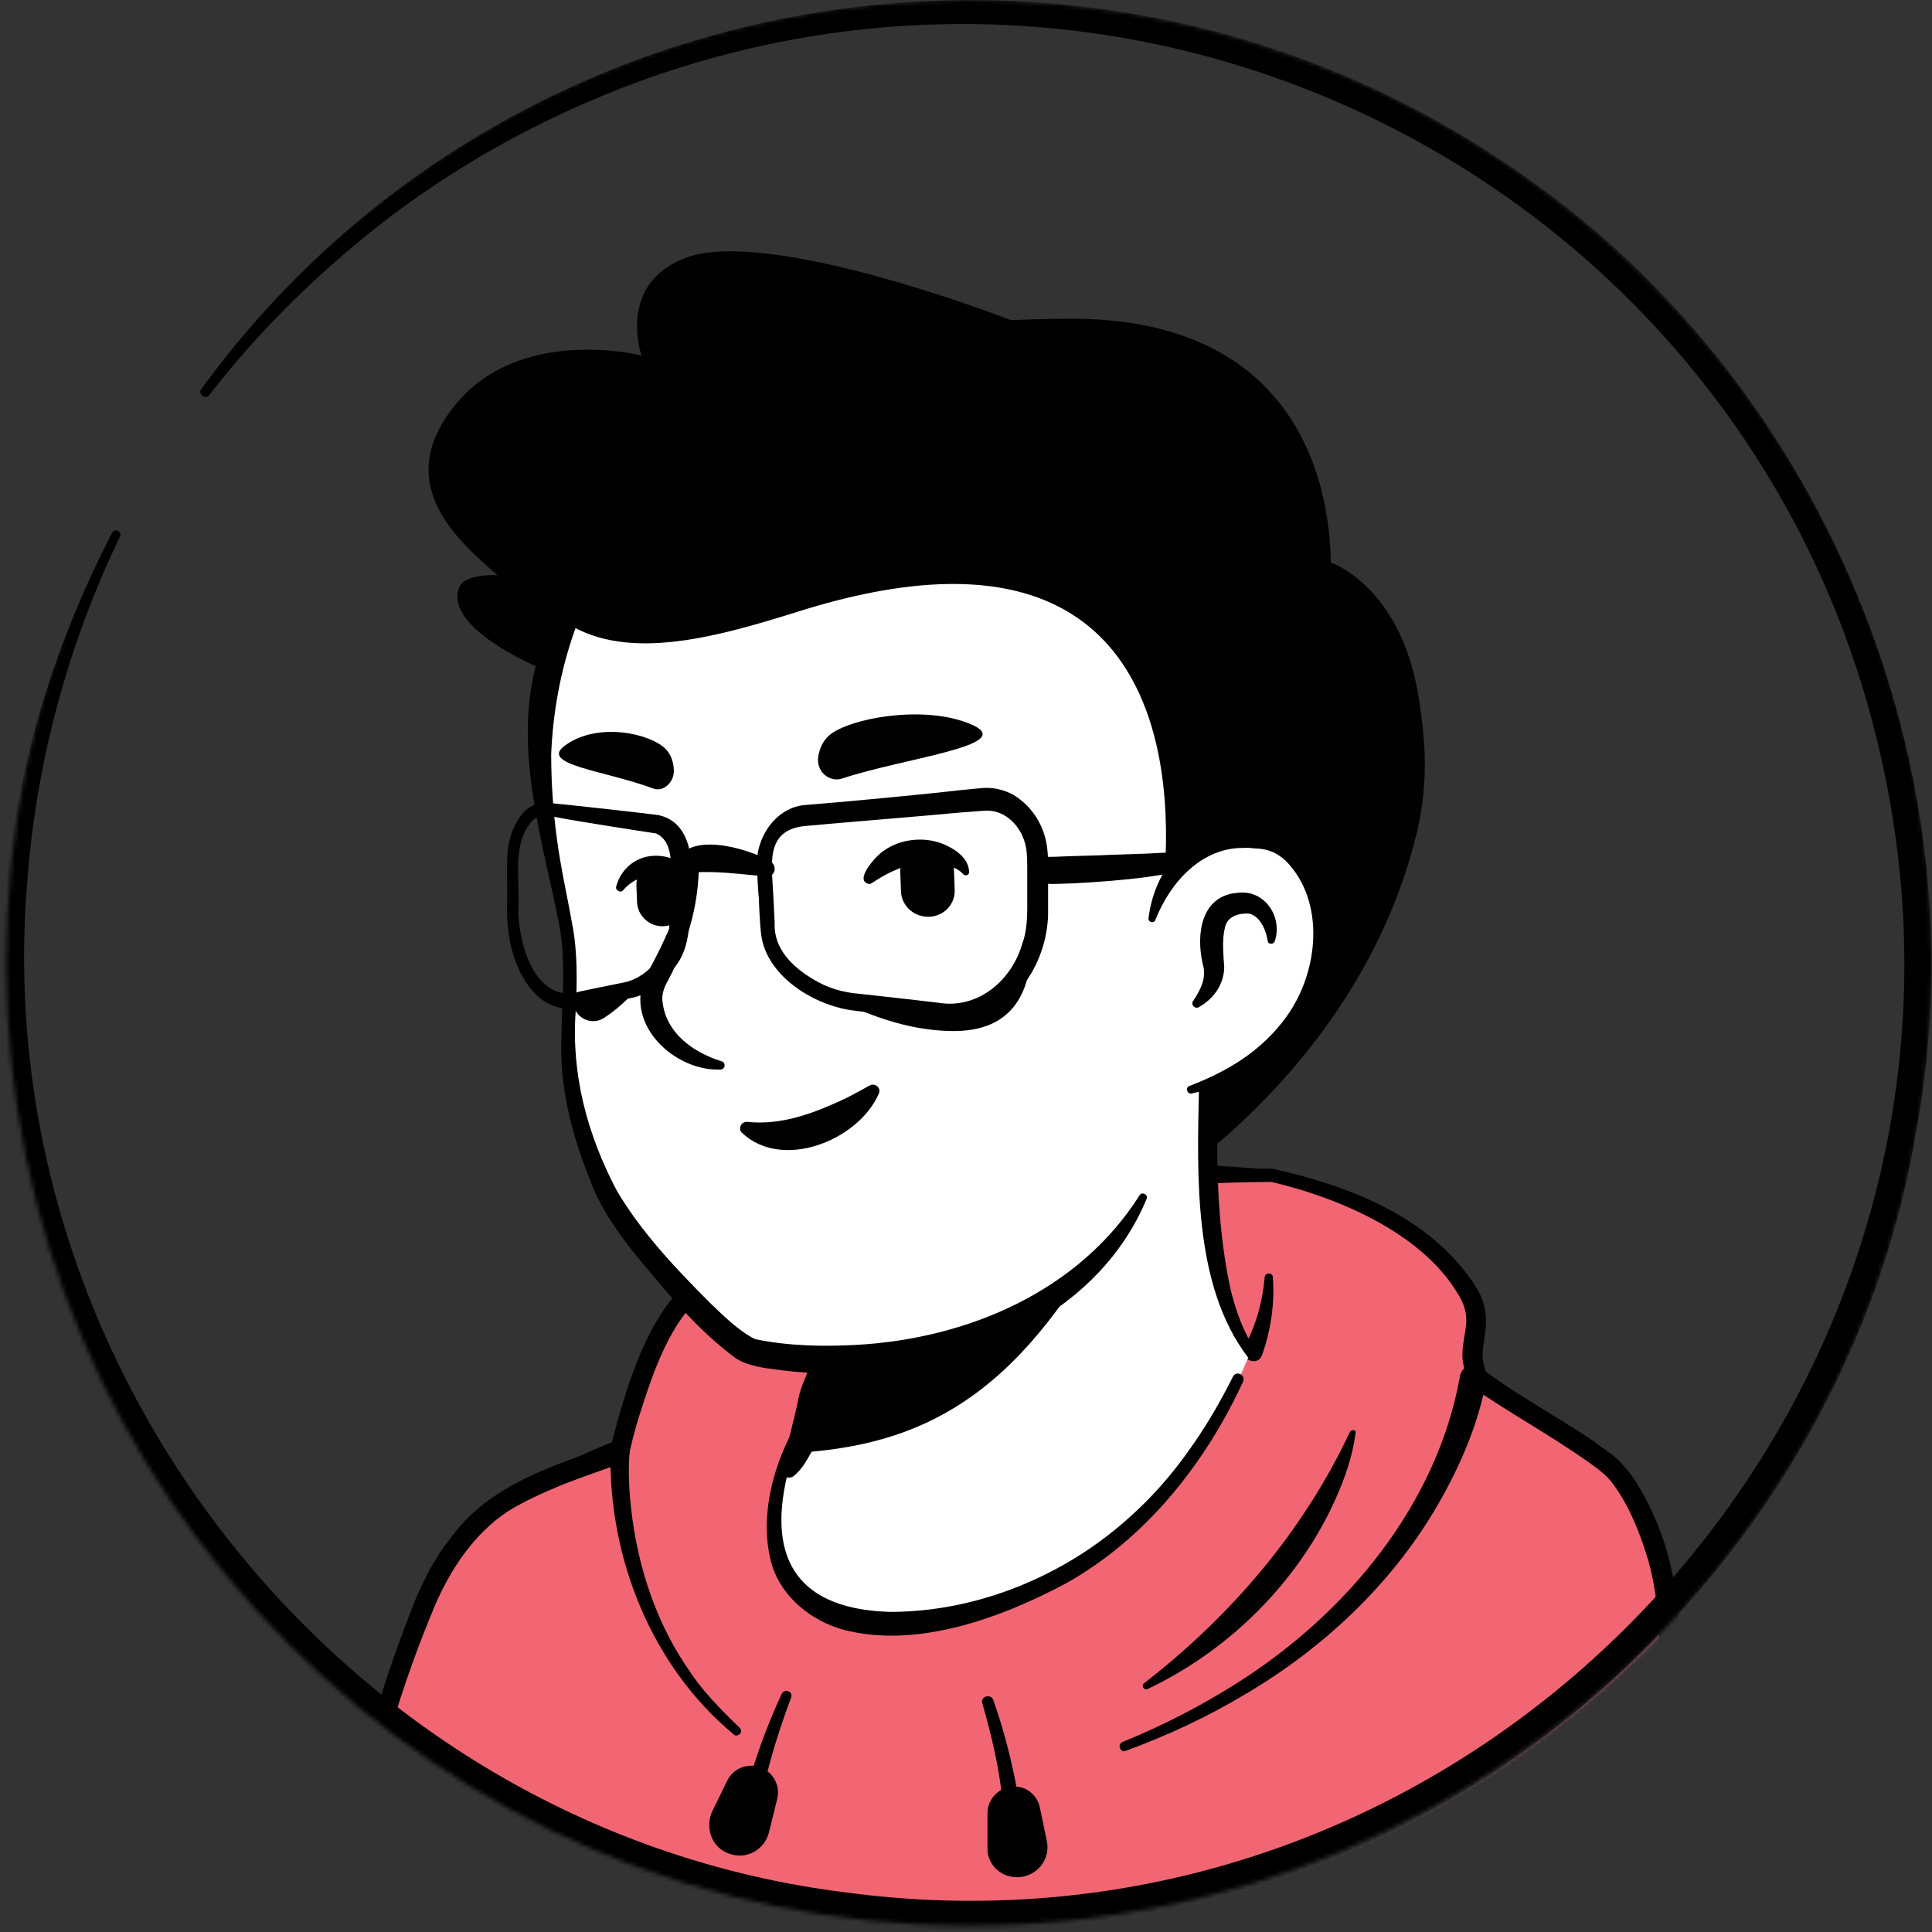 <svg width="448" height="448" viewBox="0 0 448 448" fill="none" xmlns="http://www.w3.org/2000/svg">
<rect x="0" y="0" width="448" height="448" fill="#333333" stroke="none"/>
<mask id="mask0_10_1490" style="mask-type:alpha" maskUnits="userSpaceOnUse" x="1" y="0" width="447" height="447">
<circle r="223.266" transform="matrix(-1 0 0 1 224.734 223.266)" fill="#D9D9D9"/>
</mask>
<g mask="url(#mask0_10_1490)">
<path d="M102.337 407.592C103.362 408.324 104.533 409.056 105.558 409.788C106.729 410.52 107.754 411.252 108.925 411.838C109.95 412.424 110.829 413.009 111.853 413.595C112 413.741 112.146 413.741 112.293 413.888C115.66 415.937 119.174 417.841 122.687 419.597C123.712 420.183 124.883 420.769 125.908 421.208C125.908 421.208 126.055 421.354 126.201 421.354C127.372 421.94 128.544 422.526 129.715 423.111C132.057 424.282 134.546 425.307 136.889 426.332C138.06 426.918 139.378 427.357 140.549 427.796C141.72 428.235 143.038 428.821 144.209 429.26C145.38 429.699 146.698 430.285 147.869 430.724C147.869 430.724 147.869 430.724 148.016 430.724C149.187 431.164 150.504 431.603 151.676 432.042C154.311 432.92 157.093 433.799 159.728 434.677C160.606 434.97 161.631 435.263 162.51 435.556C165.291 436.434 168.073 437.166 170.855 437.752C171.88 438.045 172.904 438.191 174.076 438.484C176.711 439.069 179.493 439.655 182.128 440.241C182.714 440.387 183.153 440.387 183.738 440.533C184.617 440.68 185.642 440.826 186.52 440.973C187.838 441.119 189.009 441.412 190.327 441.558C190.912 441.705 191.498 441.705 192.083 441.851C192.815 441.997 193.694 442.144 194.572 442.144C196.915 442.437 199.404 442.73 201.746 443.022C202.478 443.169 203.357 443.169 204.089 443.315H204.235C205.26 443.462 206.285 443.462 207.31 443.608C208.334 443.754 209.359 443.754 210.384 443.754C210.97 443.754 211.702 443.901 212.287 443.901C213.459 443.901 214.483 444.047 215.508 444.047C216.972 444.047 218.29 444.194 219.754 444.194C221.218 444.194 222.536 444.194 224 444.194C225.025 444.194 226.049 444.194 227.074 444.194C288.857 443.315 344.345 417.109 384.021 375.53C384.021 375.53 384.021 375.383 384.167 375.383C388.559 371.43 384.753 350.348 367.038 337.025C344.784 320.188 291.493 309.647 291.493 309.647C291.493 309.647 270.849 306.28 194.28 322.238C149.48 331.608 115.367 345.224 96.335 382.118C92.382 389.731 88.429 401.443 102.337 407.592Z" fill="white"/>
<path d="M193.84 320.628C165.73 326.337 135.717 332.486 112.585 351.08C104.826 357.375 99.702 366.599 95.456 375.529C93.406 379.922 91.357 384.46 89.746 389.292C88.868 392.512 87.55 396.173 88.282 399.979C88.428 401.004 89.307 402.322 90.039 403.054C93.406 406.421 97.067 408.471 100.727 411.106C122.248 426.039 146.991 436.58 172.612 442.144C229.71 454.588 291.493 444.926 341.71 414.912C358.4 404.811 373.772 392.513 386.949 378.018C388.413 376.262 388.413 373.333 388.413 371.43C388.266 367.038 387.095 362.792 385.631 358.839C382.117 349.762 377.579 340.685 369.819 334.39C364.256 330.583 358.253 327.362 352.104 324.727C332.779 316.528 312.429 310.818 291.493 308.476C289.736 308.329 289.443 310.818 291.2 311.111C311.257 315.211 331.168 321.36 349.762 329.705C356.497 333.072 363.67 336 369.087 341.271C374.212 346.834 377.872 353.715 380.8 360.743C382.703 364.988 384.021 371.723 383.435 375.09C374.212 386.071 363.378 395.733 351.665 404.078C287.54 448.878 190.18 451.807 121.955 414.473C115.806 411.106 109.804 407.299 104.094 403.346C101.312 401.443 98.384 399.833 96.188 397.637C96.042 397.49 96.188 397.637 96.188 397.783C96.188 397.929 96.334 398.076 96.334 398.076C96.188 396.319 96.774 393.977 97.506 391.634C100.141 383.143 104.387 374.212 108.925 366.452C116.099 354.886 128.251 347.566 140.549 341.71C149.04 337.757 157.971 334.682 167.048 331.754C176.125 328.826 185.349 326.337 194.572 324.141C196.915 323.556 196.183 320.188 193.84 320.628Z" fill="black"/>
<path d="M82.28 428.381C85.062 406.713 97.36 370.259 104.827 360.449C113.025 349.762 116.393 346.394 143.771 337.171C145.235 329.851 150.652 311.404 157.093 303.644C166.903 288.857 193.695 285.49 201.747 287.247C201.747 287.247 245.083 272.021 295.007 272.021C310.819 275.534 329.12 282.708 339.075 297.788C345.81 307.743 338.197 310.964 341.564 320.042C342.442 322.384 362.939 334.096 371.284 341.124C375.091 344.198 379.337 351.958 382.265 362.06C388.121 382.703 381.825 411.252 389.146 436.141C403.201 484.162 431.75 498.51 431.75 498.51H53.438C53.731 498.363 76.278 474.06 82.28 428.381Z" fill="#F26674"/>
<path d="M84.476 428.675C87.404 409.496 93.26 390.463 100.727 372.601C104.387 363.963 109.95 355.618 117.71 350.494C121.663 348.005 126.055 346.102 130.594 344.199C135.132 342.442 139.817 340.831 144.356 339.221C145.088 338.928 145.673 338.343 145.82 337.611C146.405 334.682 147.137 331.901 148.016 328.973C151.822 317.114 155.922 303.937 167.048 297.056C175.54 291.932 185.642 289.443 195.451 289.004C197.354 289.004 199.404 289.004 201.161 289.297H201.746C201.893 289.297 202.186 289.297 202.332 289.15C209.36 285.783 217.119 283.733 224.732 281.684C247.571 276.413 271.435 274.217 294.86 274.071C309.208 277.438 329.265 285.344 338.05 299.984C339.514 302.327 340.246 304.669 339.953 307.305C339.66 310.233 338.635 313.454 339.367 316.528C339.66 317.846 339.953 319.31 340.539 320.481C341.71 322.092 343.613 323.116 345.077 324.141C352.69 329.119 360.45 333.511 367.77 338.635C370.259 340.392 372.601 342.003 374.358 344.492C379.482 351.812 382.557 360.596 383.875 369.38C386.217 387.242 383.875 405.396 386.217 423.258C388.852 441.119 395.733 458.395 405.396 473.621C412.131 483.869 420.329 493.386 430.724 499.974L431.749 495.875H53.438L55.048 499.535C59.441 494.557 62.954 489.14 66.175 483.43C76.131 466.74 81.987 447.854 84.476 428.675ZM80.084 428.089C78.473 440.533 75.399 452.831 70.714 464.544C66.029 476.11 60.173 487.383 51.974 496.899C50.803 498.217 51.828 500.706 53.584 500.56H431.895C433.067 500.56 434.092 499.535 434.092 498.363C434.092 497.485 433.652 496.753 432.92 496.46C430.578 495.143 428.235 493.239 426.039 491.336C406.86 474.06 394.855 448.439 390.902 422.965C387.535 399.101 393.83 373.333 383.143 350.641C380.654 345.37 377.579 339.807 372.601 336.439C363.524 329.705 353.569 324.727 344.638 318.139C344.492 318.139 344.492 317.992 344.492 317.992C344.638 318.139 344.784 318.431 344.784 318.578C343.906 316.528 343.613 314.771 343.906 312.429C344.345 309.501 345.077 305.548 344.052 302.473C343.613 300.716 342.735 299.106 341.856 297.788C331.315 281.977 312.722 274.949 295.007 270.996C290.029 271.143 284.905 270.264 279.927 270.264C273.046 270.264 266.018 271.289 259.137 272.167C239.373 275.242 220.34 280.513 200.868 284.758L202.186 284.612C197.647 283.733 193.401 284.173 189.009 284.758C160.899 289.004 151.383 301.302 143.77 327.509C142.892 330.437 142.16 333.365 141.428 336.439L142.892 334.682C128.837 339.66 113.025 344.199 104.094 357.229C100.873 361.182 98.531 365.867 96.481 370.552C89.014 389.292 83.158 408.178 80.084 428.089Z" fill="black"/>
<path d="M313.014 332.048C302.18 355.18 285.344 374.798 265.286 390.317C264.554 390.902 265.286 392.074 266.164 391.634C284.026 383.143 299.106 368.649 308.036 351.08C310.964 345.224 313.453 338.929 314.332 332.34C314.625 331.608 313.453 331.316 313.014 332.048Z" fill="black"/>
<path d="M141.574 336.879C141.134 361.328 151.09 386.364 170.123 402.175C170.562 402.615 171.147 402.468 171.587 402.029C172.026 401.59 171.879 401.004 171.44 400.565C167.194 396.466 162.949 392.22 159.728 387.242C152.993 377.579 148.894 366.16 146.991 354.594C146.112 348.884 145.526 342.735 145.966 337.025C146.112 334.243 141.72 333.951 141.574 336.879Z" fill="black"/>
<path d="M227.807 395.001C231.174 406.86 233.956 419.744 232.345 432.042C231.906 434.824 236.152 435.556 236.737 432.628C237.469 425.893 236.591 419.305 235.42 412.863C234.102 406.421 232.492 400.272 230.295 394.123C229.71 392.659 227.221 393.391 227.807 395.001Z" fill="black"/>
<path d="M181.25 392.805C176.418 403.2 173.051 414.034 170.416 425.014C170.123 426.186 170.855 427.357 172.026 427.65C173.197 427.943 174.369 427.211 174.662 426.039C176.126 417.841 178.029 409.642 180.664 401.59C181.543 398.954 182.421 396.319 183.446 393.684C184.031 392.366 181.982 391.341 181.25 392.805Z" fill="black"/>
<path d="M338.489 319.456C333.072 349.03 312.282 374.065 287.247 390.024C278.756 395.441 269.679 400.126 260.309 403.932C259.723 404.225 259.43 404.811 259.723 405.396C259.869 405.982 260.601 406.275 261.041 405.982C270.703 402.468 280.073 398.076 288.858 392.805C306.719 382.264 322.384 367.624 332.926 349.762C338.343 340.539 342.588 330.876 344.638 320.335C344.931 318.578 343.76 316.967 342.003 316.675C340.392 316.235 338.635 317.553 338.489 319.456Z" fill="black"/>
<path d="M236.591 435.263C240.691 434.824 243.619 431.017 242.741 426.918L241.13 419.158C240.544 416.084 237.616 413.888 234.542 414.327C231.467 414.62 228.978 417.255 228.978 420.476V428.382C228.832 432.481 232.346 435.702 236.591 435.263Z" fill="black"/>
<path d="M169.098 429.846C173.051 431.31 177.297 428.967 178.322 424.868L180.225 417.109C180.957 414.034 179.346 410.96 176.272 409.788C173.344 408.764 169.977 410.081 168.659 412.863L165.145 420.037C163.388 423.99 165.145 428.528 169.098 429.846Z" fill="black"/>
<path d="M101.459 425.454C101.459 425.454 93.26 471.425 96.481 498.364" stroke="black" stroke-width="5.126" stroke-miterlimit="10" stroke-linecap="round" stroke-linejoin="round"/>
<path d="M292.665 314.186C294.714 308.33 295.593 302.327 295.153 296.178C295.153 295.592 294.714 295.3 294.129 295.3C293.689 295.3 293.25 295.739 293.25 296.178C292.811 301.741 291.2 307.451 288.565 312.283C287.248 315.211 291.64 317.114 292.665 314.186Z" fill="black"/>
<path d="M193.695 321.945C197.794 312.722 207.896 308.037 216.827 304.816C222.39 303.059 228.539 301.741 234.395 300.863C248.597 298.667 268.654 295.3 282.856 293.836C283.002 293.836 283.002 293.543 282.856 293.543C278.756 293.104 274.657 293.104 270.557 293.104C258.259 293.396 245.961 294.714 233.81 296.617C221.658 298.521 208.628 302.181 199.405 310.965C196.476 314.039 193.841 317.553 193.109 321.799C192.963 322.238 193.548 322.385 193.695 321.945Z" fill="black"/>
<path d="M180.079 359.571C183.154 374.651 203.065 383.728 236.592 370.112C271.436 356.058 286.516 322.531 290.323 312.575C269.679 273.924 284.027 247.132 284.027 247.132C236.445 243.033 194.866 298.667 194.866 298.667L188.424 326.191C187.839 328.533 186.668 330.583 184.911 332.047C181.836 337.464 178.176 349.909 180.079 359.571Z" fill="white"/>
<path d="M291.054 313.014C288.272 308.769 286.515 303.791 285.344 298.96C283.148 288.858 282.416 278.609 282.27 268.361V264.554C282.709 260.748 284.026 256.795 285.491 253.281C287.394 248.596 280.513 245.668 278.317 250.353C278.024 250.939 278.024 251.963 278.024 252.549C277.585 272.46 276.706 298.081 289.297 314.625C290.175 315.503 291.932 314.186 291.054 313.014Z" fill="black"/>
<path d="M193.256 298.374C191.06 299.692 190.328 301.449 190.035 303.205C189.156 306.719 189.449 310.526 188.571 314.186C187.839 317.7 185.643 321.067 185.057 324.727C184.325 328.534 182.129 336.586 181.25 340.539C180.958 341.417 181.543 342.442 182.568 342.588C183.154 342.735 183.593 342.588 184.032 342.296C185.935 340.685 186.814 339.075 187.985 337.025C189.888 333.511 191.206 330.29 192.377 326.337C193.402 322.824 192.963 319.017 193.841 315.357C194.573 311.843 196.623 308.476 197.355 304.816C197.794 303.059 197.941 301.156 196.623 298.96C195.745 298.081 194.281 297.788 193.256 298.374Z" fill="black"/>
<path d="M182.714 337.025C210.677 335.561 233.517 326.777 255.77 287.101C237.03 303.645 214.923 309.94 191.645 312.868L188.57 326.337C187.985 328.68 184.471 335.561 182.714 337.025Z" fill="black"/>
<path d="M183.885 331.608C178.907 340.978 175.979 352.69 179.053 363.085C181.396 370.405 188.13 375.822 195.451 377.872C212.434 382.411 232.052 375.237 247.132 367.184C265.725 356.79 279.487 339.367 288.272 320.335C288.857 318.871 286.808 317.699 285.929 319.163C282.855 325.312 279.341 331.315 275.388 336.732C271.435 342.295 266.897 347.42 261.772 351.958C246.839 365.428 226.635 373.773 206.431 373.773C185.642 373.187 177.736 362.207 182.567 342.003C183.299 338.782 184.47 335.414 186.081 332.633C186.959 331.462 184.763 330.144 183.885 331.608Z" fill="black"/>
<path d="M127.226 155.775C124.591 168.073 123.273 178.029 130.447 210.824C137.475 243.472 120.345 250.207 160.9 302.473C177.443 323.848 217.558 317.846 250.06 295.739C261.041 288.272 265.726 269.093 273.924 255.477C280.366 244.79 283.294 255.916 291.786 246.693C303.352 234.102 317.26 208.774 310.379 163.974C299.253 91.357 241.715 82.865 199.111 90.918C156.215 99.116 134.254 123.42 127.226 155.775Z" fill="white"/>
<path d="M284.466 259.723C287.833 254.013 292.225 249.035 296.324 243.765C300.277 238.348 303.498 232.345 306.134 226.196C323.556 183.446 316.821 123.273 274.071 98.092C256.356 87.843 234.981 85.354 215.07 86.965C172.466 90.039 133.375 109.658 124.152 154.75C119.174 174.662 125.909 195.158 129.715 214.63C131.472 224.293 130.008 234.248 130.155 244.204C130.301 254.306 133.083 264.408 136.889 273.778C139.232 280.22 143.331 285.929 147.577 291.2C154.604 299.692 161.632 308.329 170.562 314.918C172.612 316.382 176.272 317.114 178.761 317.407C185.642 318.431 192.377 318.724 199.258 318.285C226.196 317.114 255.038 304.084 265.872 278.024C266.311 276.999 264.847 276.267 264.262 277.145C250.207 299.399 224.44 310.379 198.819 311.843C190.913 312.282 182.86 312.136 175.101 310.526C171.294 308.622 167.927 305.255 164.706 302.18C156.8 294.275 148.748 285.783 143.038 276.12C136.157 263.09 132.351 248.889 133.522 234.102C133.815 227.514 133.961 220.633 132.643 214.045C131.472 207.456 130.008 201.161 129.13 194.426C128.251 187.984 127.812 181.396 127.812 174.954C128.544 156.068 134.693 136.596 146.698 121.956C173.198 89.014 235.859 80.376 271.143 102.923C293.396 116.685 303.791 142.452 307.158 167.488C312.283 197.501 310.819 227.075 286.955 248.889L279.927 256.209C277.145 259.43 282.123 263.237 284.466 259.723Z" fill="black"/>
<path d="M267.19 213.166C267.19 213.166 271.729 191.205 293.104 193.84C311.551 196.183 317.993 240.397 276.121 252.695" fill="white"/>
<path d="M278.024 233.516C281.391 231.613 283.734 228.392 283.88 224.439C283.734 221.511 283.294 218.144 284.026 215.216C284.466 212.434 287.394 211.702 289.59 211.848C291.932 212.288 293.396 215.216 293.836 217.558C293.836 217.705 293.982 218.144 293.982 218.29C294.128 219.022 295.3 219.022 295.592 218.29C297.496 212.58 293.25 206.285 287.101 207.017C278.463 207.603 277.292 216.68 278.902 223.561C279.781 226.489 278.609 229.124 276.999 231.613L276.706 232.052C275.974 232.931 277.145 234.102 278.024 233.516Z" fill="black"/>
<path d="M160.9 197.647C158.704 208.042 154.605 217.705 149.48 226.782C144.942 237.908 156.654 248.45 167.049 248.01C168.22 248.01 168.367 246.4 167.342 246.107C160.754 244.058 154.751 239.665 153.726 232.931C153.287 230.881 153.872 229.124 154.897 227.367C159.729 218.29 162.657 207.895 161.925 197.647C161.925 196.915 160.9 196.915 160.9 197.647Z" fill="black"/>
<path d="M267.922 213.312C271.289 204.675 278.609 196.476 288.419 196.622C289.297 196.476 290.761 196.769 291.64 196.769C294.128 196.915 296.178 197.794 298.081 199.55C307.451 208.92 305.841 225.464 298.228 235.859C295.592 239.519 292.225 242.74 288.419 245.375C284.612 248.011 280.366 250.06 275.828 251.817C274.803 252.11 275.242 253.72 276.267 253.574C286.076 251.524 295.446 246.693 301.888 238.641C311.843 226.635 313.893 206.578 302.034 194.865C299.399 192.523 295.739 190.766 292.079 190.766C290.907 190.766 289.151 190.473 287.979 190.766C281.83 191.059 275.974 194.133 272.168 198.965C268.8 203.064 266.897 208.042 266.311 213.02C266.311 213.898 267.629 214.191 267.922 213.312Z" fill="black"/>
<path d="M172.026 262.651C181.396 271.582 199.111 264.408 203.796 253.574C204.382 252.256 202.918 251.085 201.746 251.671C199.257 252.988 197.061 254.306 194.719 255.331C187.984 258.405 180.957 260.894 173.49 260.162C172.026 259.869 171.001 261.626 172.026 262.651Z" fill="black"/>
<path d="M215.508 212.58C219.022 212.434 221.657 209.506 221.364 205.992L221.218 201.893C221.072 198.379 218.144 195.744 214.63 196.037C211.116 196.183 208.481 199.111 208.774 202.625L208.92 206.724C209.066 210.092 211.995 212.727 215.508 212.58Z" fill="black"/>
<path d="M153.872 214.777C157.093 214.63 159.582 211.849 159.436 208.628L159.289 204.821C159.143 201.6 156.361 199.111 153.14 199.258C149.919 199.404 147.43 202.186 147.577 205.407L147.723 209.213C147.869 212.434 150.651 214.923 153.872 214.777Z" fill="black"/>
<path d="M202.332 204.675C207.163 201.454 212.434 199.258 218.29 200.429C220.193 200.722 222.097 201.307 223.268 202.625C223.707 203.211 224.732 203.064 224.732 202.186C224.585 199.258 222.097 197.354 219.754 196.183C215.215 193.841 208.92 194.28 204.821 197.354C203.357 198.233 198.379 203.65 201.014 204.821C201.6 205.114 201.893 204.967 202.332 204.675Z" fill="black"/>
<path d="M160.46 205.407C160.46 199.258 152.847 197.062 148.162 199.258C145.526 200.429 143.623 202.771 142.891 205.553C142.598 206.431 143.916 207.163 144.502 206.431C146.991 203.503 151.236 202.039 154.604 203.796C155.628 204.382 155.775 204.821 156.068 205.407C156.068 208.335 160.313 208.188 160.46 205.407Z" fill="black"/>
<path d="M195.304 180.518C192.23 181.543 189.155 178.761 189.741 175.394C190.034 173.637 190.766 171.88 192.23 170.562C196.622 166.609 214.776 163.095 225.757 168.22C235.419 172.905 209.359 175.833 195.304 180.518Z" fill="black"/>
<path d="M151.529 182.86C154.017 183.739 156.653 181.103 156.214 178.029C156.067 176.418 155.482 174.808 154.31 173.637C150.797 170.123 138.791 167.341 131.178 172.758C124.59 177.297 140.109 178.614 151.529 182.86Z" fill="black"/>
<path d="M115.367 133.375C105.412 124.737 90.771 111.707 105.851 93.553C120.931 75.399 148.748 82.426 148.748 82.426C148.748 82.426 142.892 65.736 159.143 59.733C178.761 52.559 234.395 74.227 234.395 74.227C238.494 74.081 242.447 73.934 246.107 73.934C294.128 72.91 308.037 103.216 308.622 130.447C308.622 130.447 324.873 135.864 328.973 161.778C330.29 170.123 331.608 180.81 328.387 193.694C319.749 228.831 296.471 253.281 281.684 265.725C276.12 261.626 285.93 255.916 285.197 249.182C316.967 233.663 310.086 196.036 293.103 193.84C280.073 192.23 273.192 199.843 269.971 205.992C268.654 207.749 286.222 109.804 184.91 141.867C164.852 148.162 144.209 153.725 130.154 143.623C128.544 146.698 127.519 150.358 127.226 155.775C127.226 155.775 102.777 146.259 106.437 136.303C107.608 132.936 115.367 133.375 115.367 133.375Z" fill="black"/>
<path d="M192.23 230.588C192.23 230.588 205.992 239.226 221.511 239.08C237.03 238.933 238.933 226.782 239.079 220.193C239.079 220.193 237.03 229.71 227.66 233.223C218.436 236.737 192.23 230.588 192.23 230.588Z" fill="black"/>
<path d="M148.017 228.978C148.017 228.978 144.649 233.077 140.111 236.005C137.036 238.055 132.937 235.859 132.937 232.199C132.937 232.199 141.428 232.638 148.017 228.978Z" fill="black"/>
<path d="M187.107 191.498C195.012 190.766 214.924 189.156 222.537 188.424L228.393 187.984C233.224 187.692 237.031 191.791 237.909 196.476C238.202 197.94 238.202 200.429 238.202 201.893V207.895C238.202 211.556 238.348 215.362 237.031 218.876C234.688 227.075 227.222 233.663 218.437 232.638C217.559 232.492 212.142 231.906 211.117 231.76L199.258 230.442C195.452 230.149 191.938 229.124 188.571 227.075C183.886 224.293 179.347 220.047 179.64 214.044L179.347 208.188C179.054 200.868 177.005 192.23 187.107 191.498ZM186.667 186.667C179.786 187.252 175.101 194.426 175.541 201.014C175.541 201.893 175.833 207.456 175.98 208.481C175.98 209.652 176.273 214.923 176.419 215.948C177.151 225.903 188.278 232.931 197.355 234.248C202.04 234.834 211.849 236.152 216.534 236.737C217.705 236.884 219.316 237.03 220.487 237.176C221.073 237.176 222.39 237.03 222.976 237.03C235.42 235.42 243.326 222.682 243.033 210.824C243.033 208.92 243.033 203.943 243.033 201.893C243.033 200.868 243.033 198.233 242.887 197.208C242.448 192.084 239.666 187.106 234.981 184.324C232.931 183.153 230.443 182.567 227.954 182.714L221.951 183.299C214.631 184.178 194.427 186.081 186.667 186.667Z" fill="black"/>
<path d="M152.701 189.009C149.48 188.57 133.668 186.813 130.74 186.52C130.008 186.52 128.105 186.227 127.519 186.227C121.224 185.349 118.296 192.23 117.71 197.354C117.417 201.893 117.71 206.285 117.564 210.677C117.564 213.752 117.857 216.826 118.589 219.754C120.492 227.66 126.055 236.005 135.279 233.37C137.475 232.931 141.867 232.345 143.917 231.906L146.113 231.467C150.359 230.735 153.872 227.807 156.215 224.586C160.607 219.461 159.728 212.58 160.168 206.431C160.753 200.282 160.607 190.766 152.701 189.009ZM152.115 193.255C156.654 195.305 155.483 202.186 155.483 206.285L155.19 215.069C155.043 220.633 150.651 226.196 145.381 227.66C144.063 227.953 140.403 228.685 138.939 228.978L134.693 229.856C124.152 233.224 120.053 218.583 120.199 210.531C120.638 203.796 118.589 195.744 123.42 190.327C124.591 189.156 125.762 188.863 127.08 189.156C127.812 189.302 129.715 189.595 130.301 189.741C133.229 190.327 149.041 192.816 152.115 193.255Z" fill="black"/>
<path d="M240.691 202.625C241.862 205.26 242.887 204.967 244.936 204.967L249.182 204.821C254.599 204.528 260.602 204.089 266.019 203.357C268.947 202.918 272.021 202.478 274.949 201.746C276.121 201.454 276.853 200.282 276.56 199.111C276.267 198.086 275.389 197.354 274.364 197.501L265.872 197.94L257.381 198.233C254.599 198.379 247.425 198.525 244.643 198.672C243.179 198.672 241.862 198.818 240.398 198.379C239.812 198.233 239.226 198.525 239.08 199.111C238.934 199.404 239.08 199.55 239.08 199.843L240.691 202.625Z" fill="black"/>
<path d="M178.322 199.55C173.051 196.622 159.143 192.523 156.508 200.429C155.336 202.478 158.411 204.382 159.728 202.332C159.728 202.625 160.46 202.332 160.753 202.332C166.317 201.893 172.026 202.771 177.59 203.211C179.932 203.503 180.372 200.429 178.322 199.55Z" fill="black"/>
<path d="M26.06 123.42C-62.808 294.567 93.406 487.676 279.634 440.533C363.231 419.744 430.431 347.273 444.34 262.212C460.152 177.59 421.94 86.672 350.494 38.797C252.549 -28.549 116.831 -6.149 46.703 90.186C46.264 90.625 46.41 91.357 46.996 91.796C47.435 92.235 48.167 92.089 48.606 91.503C58.269 79.059 69.25 67.786 81.255 57.684C101.02 40.847 124.152 27.671 148.601 18.74C273.046 -26.353 409.642 48.606 436.873 178.761C467.618 324.58 343.613 458.834 195.744 438.776C81.694 424.429 -3.075 319.163 6.295 204.675C8.345 177.004 15.665 149.626 27.817 124.444C28.11 124.005 27.817 123.42 27.378 123.127C26.939 122.834 26.353 122.98 26.06 123.42Z" fill="black"/>
</g>
</svg>
